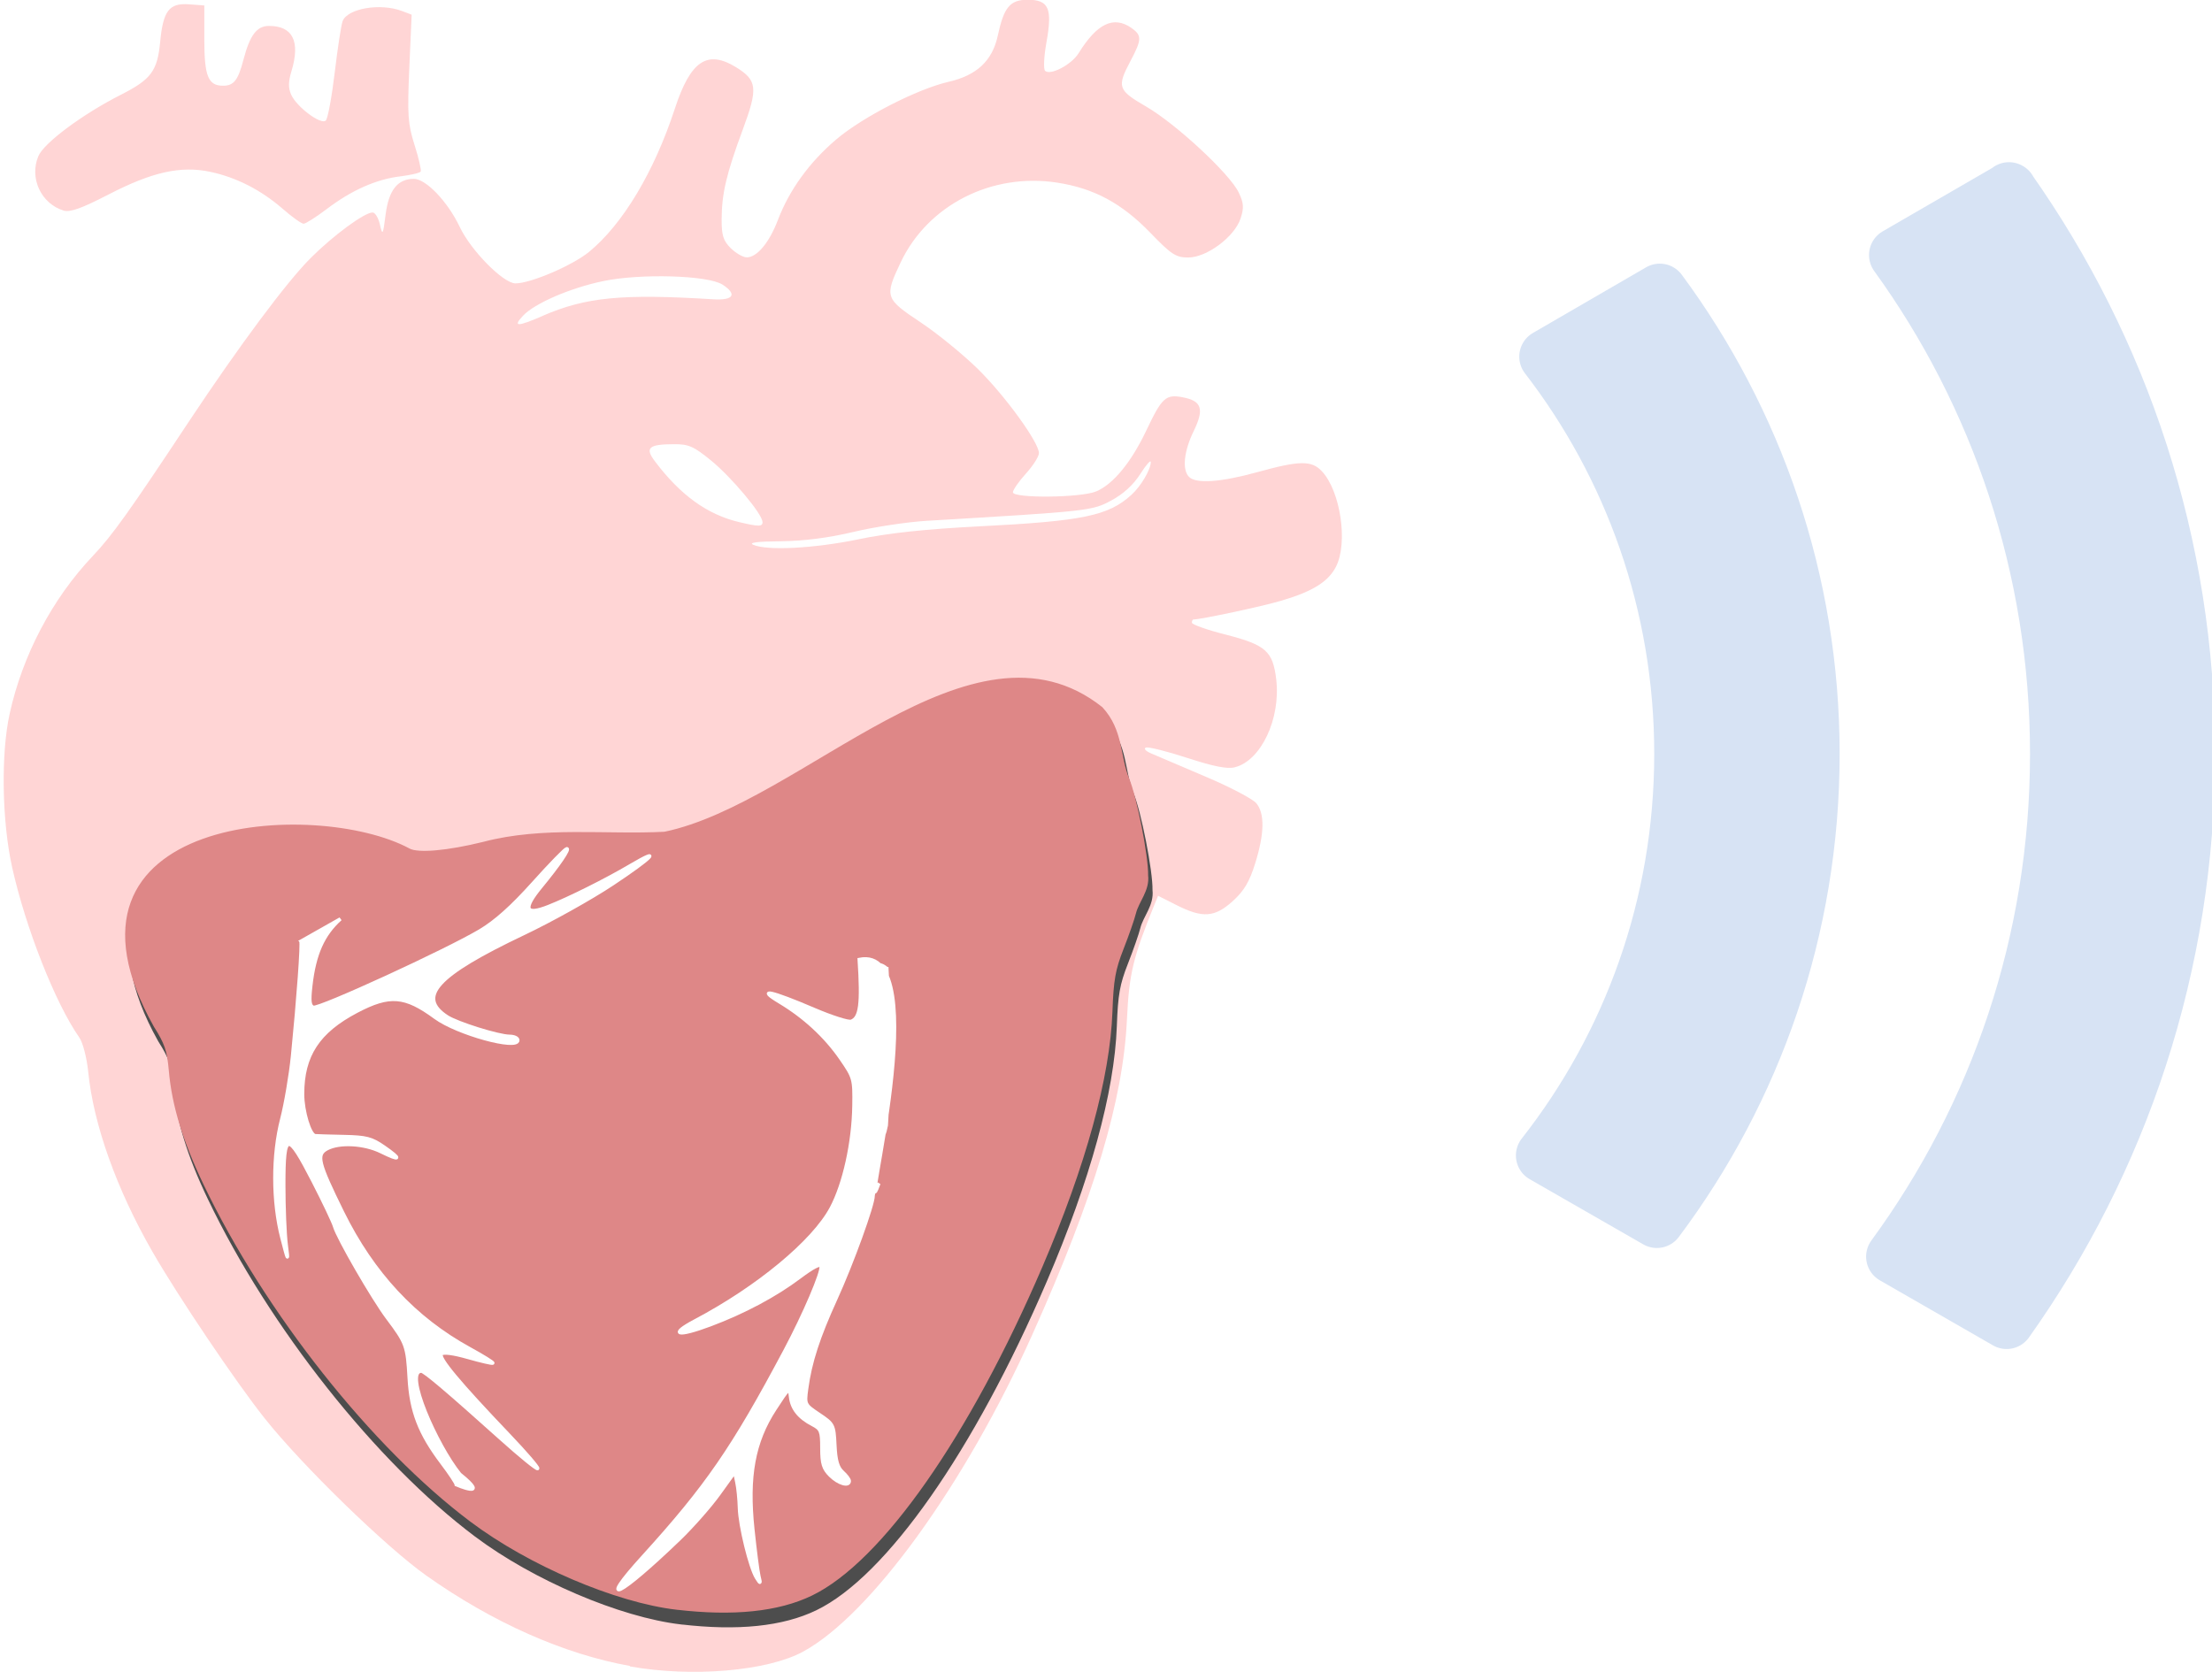 <?xml version="1.0" encoding="UTF-8" standalone="no"?>
<svg
   xmlns:dc="http://purl.org/dc/elements/1.1/"
   xmlns:cc="http://creativecommons.org/ns#"
   xmlns:rdf="http://www.w3.org/1999/02/22-rdf-syntax-ns#"
   xmlns:svg="http://www.w3.org/2000/svg"
   xmlns="http://www.w3.org/2000/svg"
   xmlns:sodipodi="http://sodipodi.sourceforge.net/DTD/sodipodi-0.dtd"
   xmlns:inkscape="http://www.inkscape.org/namespaces/inkscape"
   width="71.146mm"
   height="53.778mm"
   viewBox="0 0 71.146 53.778"
   version="1.1"
   id="svg8"
   inkscape:version="1.0.1 (3bc2e813f5, 2020-09-07)"
   sodipodi:docname="logo.svg"
   inkscape:export-filename="C:\Users\au646069\github\cardioception\images\logo.png"
   inkscape:export-xdpi="300"
   inkscape:export-ydpi="300">
  <defs
     id="defs2">
    <inkscape:path-effect
       effect="bspline"
       id="path-effect896"
       is_visible="true"
       lpeversion="1"
       weight="33.333"
       steps="2"
       helper_size="0"
       apply_no_weight="true"
       apply_with_weight="true"
       only_selected="false" />
    <clipPath
       clipPathUnits="userSpaceOnUse"
       id="clipPath1005">
      <path
         style="fill:#ffd5d5;stroke:none;stroke-width:0.088;stroke-miterlimit:4;stroke-dasharray:none"
         d="m -400.293,160.385 c -1.555,-0.278 -3.228,-1.02 -4.793,-2.127 -0.95,-0.672 -2.935,-2.602 -3.819,-3.713 -0.68,-0.855 -2.039,-2.872 -2.643,-3.924 -0.845,-1.472 -1.387,-2.994 -1.511,-4.243 -0.033,-0.329 -0.126,-0.683 -0.212,-0.806 -0.564,-0.808 -1.265,-2.583 -1.583,-4.007 -0.241,-1.084 -0.268,-2.674 -0.059,-3.623 0.302,-1.377 1.004,-2.708 1.961,-3.717 0.456,-0.481 0.858,-1.043 2.275,-3.182 1.17,-1.766 2.288,-3.267 2.857,-3.836 0.534,-0.534 1.268,-1.074 1.46,-1.074 0.058,0 0.136,0.129 0.174,0.286 0.063,0.266 0.072,0.25 0.133,-0.238 0.071,-0.572 0.283,-0.84 0.663,-0.84 0.287,0 0.799,0.537 1.082,1.134 0.263,0.555 1.028,1.329 1.313,1.329 0.359,0 1.34,-0.422 1.736,-0.746 0.794,-0.65 1.532,-1.886 2.022,-3.383 0.365,-1.114 0.758,-1.382 1.429,-0.973 0.509,0.31 0.531,0.497 0.17,1.473 -0.388,1.05 -0.497,1.511 -0.5,2.116 -0.002,0.379 0.038,0.506 0.214,0.682 0.119,0.119 0.29,0.216 0.381,0.216 0.24,0 0.53,-0.349 0.732,-0.883 0.268,-0.705 0.741,-1.359 1.372,-1.893 0.625,-0.53 1.917,-1.193 2.653,-1.361 0.66,-0.151 1.028,-0.494 1.153,-1.077 0.146,-0.68 0.291,-0.855 0.706,-0.855 0.495,0 0.584,0.199 0.443,0.991 -0.06,0.338 -0.075,0.641 -0.033,0.682 0.122,0.119 0.621,-0.142 0.789,-0.413 0.438,-0.705 0.826,-0.89 1.247,-0.596 0.248,0.174 0.245,0.271 -0.025,0.778 -0.325,0.612 -0.299,0.687 0.372,1.074 0.697,0.402 1.969,1.583 2.176,2.021 0.12,0.252 0.128,0.361 0.044,0.613 -0.142,0.43 -0.797,0.919 -1.232,0.919 -0.29,0 -0.395,-0.069 -0.889,-0.58 -0.675,-0.699 -1.329,-1.052 -2.195,-1.187 -1.545,-0.24 -3.053,0.528 -3.693,1.88 -0.384,0.811 -0.37,0.851 0.467,1.409 0.399,0.266 1.008,0.761 1.352,1.101 0.643,0.634 1.441,1.732 1.441,1.984 0,0.078 -0.139,0.295 -0.308,0.483 -0.169,0.187 -0.308,0.385 -0.308,0.44 0,0.146 1.603,0.13 1.961,-0.02 0.398,-0.166 0.827,-0.686 1.182,-1.434 0.37,-0.778 0.458,-0.86 0.857,-0.785 0.45,0.085 0.513,0.277 0.259,0.8 -0.23,0.476 -0.274,0.913 -0.108,1.079 0.166,0.166 0.75,0.125 1.61,-0.113 0.994,-0.275 1.278,-0.279 1.52,-0.021 0.442,0.47 0.621,1.692 0.331,2.254 -0.182,0.351 -0.548,0.58 -1.28,0.796 -0.449,0.133 -1.903,0.444 -2.077,0.444 -0.019,0 -0.034,0.034 -0.034,0.076 0,0.042 0.356,0.168 0.792,0.28 0.952,0.246 1.116,0.391 1.195,1.061 0.108,0.922 -0.36,1.911 -0.977,2.066 -0.176,0.044 -0.504,-0.021 -1.115,-0.221 -0.476,-0.156 -0.915,-0.266 -0.974,-0.245 -0.061,0.022 -0.012,0.081 0.112,0.135 0.121,0.053 0.695,0.297 1.276,0.543 0.581,0.246 1.125,0.529 1.21,0.629 0.203,0.239 0.195,0.713 -0.023,1.419 -0.134,0.434 -0.261,0.648 -0.528,0.889 -0.427,0.386 -0.71,0.406 -1.323,0.096 l -0.438,-0.222 -0.081,0.2 c -0.508,1.248 -0.599,1.627 -0.651,2.707 -0.091,1.912 -0.773,4.185 -2.229,7.433 -1.58,3.525 -3.807,6.605 -5.402,7.473 -0.841,0.457 -2.616,0.608 -4.082,0.346 z m 5.376,-26.551 c 0.732,-0.15 1.586,-0.242 2.848,-0.306 2.455,-0.124 3.048,-0.247 3.593,-0.743 0.223,-0.203 0.453,-0.596 0.453,-0.772 0,-0.06 -0.112,0.066 -0.248,0.282 -0.161,0.253 -0.401,0.473 -0.682,0.624 -0.455,0.244 -0.512,0.251 -4.348,0.479 -0.46,0.027 -1.237,0.146 -1.727,0.263 -0.594,0.142 -1.166,0.215 -1.715,0.219 -0.542,0.004 -0.764,0.032 -0.648,0.082 0.334,0.144 1.431,0.087 2.474,-0.127 z m -2.254,-0.415 c 0,-0.183 -0.73,-1.054 -1.214,-1.448 -0.409,-0.333 -0.529,-0.385 -0.883,-0.384 -0.587,0.002 -0.679,0.085 -0.442,0.401 0.599,0.798 1.24,1.261 1.989,1.437 0.467,0.11 0.55,0.109 0.55,-0.006 z m -5.179,-4.854 c 1.017,-0.442 1.863,-0.524 4.027,-0.39 0.468,0.029 0.56,-0.118 0.215,-0.344 -0.339,-0.222 -1.942,-0.27 -2.825,-0.084 -0.77,0.162 -1.606,0.524 -1.877,0.812 -0.249,0.265 -0.14,0.266 0.459,0.005 z m -6.128,-2.524 c -0.512,-0.443 -1.089,-0.737 -1.702,-0.867 -0.695,-0.147 -1.373,0.003 -2.399,0.534 -0.635,0.329 -0.903,0.424 -1.056,0.378 -0.532,-0.161 -0.812,-0.764 -0.597,-1.282 0.128,-0.31 1.045,-0.991 1.952,-1.451 0.705,-0.357 0.855,-0.559 0.92,-1.239 0.07,-0.738 0.211,-0.925 0.671,-0.891 l 0.369,0.027 v 0.799 c 0,0.866 0.091,1.092 0.44,1.092 0.255,0 0.354,-0.127 0.482,-0.616 0.151,-0.575 0.315,-0.792 0.6,-0.792 0.562,0 0.743,0.362 0.531,1.068 -0.074,0.248 -0.076,0.397 -0.006,0.551 0.133,0.292 0.708,0.72 0.818,0.609 0.047,-0.047 0.142,-0.558 0.21,-1.135 0.068,-0.577 0.151,-1.121 0.186,-1.21 0.116,-0.299 0.89,-0.43 1.399,-0.236 l 0.229,0.087 -0.056,1.255 c -0.05,1.117 -0.036,1.317 0.125,1.82 0.099,0.311 0.163,0.592 0.143,0.625 -0.02,0.033 -0.236,0.084 -0.479,0.112 -0.563,0.067 -1.146,0.325 -1.732,0.767 -0.254,0.192 -0.501,0.349 -0.548,0.349 -0.047,0 -0.271,-0.16 -0.496,-0.355 z"
         id="path1007" />
    </clipPath>
    <filter
       inkscape:collect="always"
       style="color-interpolation-filters:sRGB"
       id="filter1129"
       x="-0.02"
       width="1.041"
       y="-0.022"
       height="1.045">
      <feGaussianBlur
         inkscape:collect="always"
         stdDeviation="0.215"
         id="feGaussianBlur1131" />
    </filter>
  </defs>
  <sodipodi:namedview
     id="base"
     pagecolor="#ffffff"
     bordercolor="#666666"
     borderopacity="1.0"
     inkscape:pageopacity="0.0"
     inkscape:pageshadow="2"
     inkscape:zoom="2.8"
     inkscape:cx="222.05252"
     inkscape:cy="157.26672"
     inkscape:document-units="mm"
     inkscape:current-layer="g1050"
     inkscape:document-rotation="0"
     showgrid="false"
     inkscape:window-width="3840"
     inkscape:window-height="2066"
     inkscape:window-x="-11"
     inkscape:window-y="-11"
     inkscape:window-maximized="1" />
  <g
     inkscape:label="Layer 1"
     inkscape:groupmode="layer"
     id="layer1"
     transform="translate(-7.728,-9.004)">
    <g
       id="g1050"
       transform="matrix(4.703,0,0,4.703,2513.746,-112.708)">
      <path
         style="fill:#ffd5d5;stroke:none;stroke-width:0.026;stroke-miterlimit:4;stroke-dasharray:none"
         d="m -528.547,37.275 c -0.451,-0.081 -0.937,-0.296 -1.391,-0.617 -0.276,-0.195 -0.852,-0.755 -1.108,-1.078 -0.197,-0.248 -0.592,-0.834 -0.767,-1.139 -0.245,-0.427 -0.403,-0.869 -0.439,-1.231 -0.01,-0.095 -0.036,-0.198 -0.061,-0.234 -0.164,-0.234 -0.367,-0.75 -0.459,-1.163 -0.07,-0.315 -0.078,-0.776 -0.017,-1.052 0.088,-0.4 0.291,-0.786 0.569,-1.079 0.132,-0.139 0.249,-0.303 0.66,-0.924 0.34,-0.512 0.664,-0.948 0.829,-1.113 0.155,-0.155 0.368,-0.312 0.424,-0.312 0.017,0 0.04,0.037 0.05,0.083 0.018,0.077 0.021,0.073 0.039,-0.069 0.021,-0.166 0.082,-0.244 0.193,-0.244 0.083,0 0.232,0.156 0.314,0.329 0.076,0.161 0.298,0.386 0.381,0.386 0.104,0 0.389,-0.122 0.504,-0.216 0.23,-0.189 0.445,-0.547 0.587,-0.982 0.106,-0.323 0.22,-0.401 0.415,-0.282 0.148,0.09 0.154,0.144 0.049,0.427 -0.113,0.305 -0.144,0.439 -0.145,0.614 -5.6e-4,0.11 0.011,0.147 0.062,0.198 0.035,0.034 0.084,0.063 0.11,0.063 0.07,0 0.154,-0.101 0.213,-0.256 0.078,-0.205 0.215,-0.394 0.398,-0.55 0.181,-0.154 0.556,-0.346 0.77,-0.395 0.192,-0.044 0.298,-0.144 0.335,-0.313 0.042,-0.197 0.084,-0.248 0.205,-0.248 0.144,0 0.17,0.058 0.129,0.288 -0.018,0.098 -0.022,0.186 -0.01,0.198 0.035,0.034 0.18,-0.041 0.229,-0.12 0.127,-0.205 0.24,-0.258 0.362,-0.173 0.072,0.051 0.071,0.079 -0.007,0.226 -0.094,0.178 -0.087,0.199 0.108,0.312 0.202,0.117 0.571,0.459 0.632,0.587 0.035,0.073 0.037,0.105 0.013,0.178 -0.041,0.125 -0.231,0.267 -0.358,0.267 -0.084,0 -0.115,-0.02 -0.258,-0.168 -0.196,-0.203 -0.386,-0.305 -0.637,-0.344 -0.449,-0.07 -0.886,0.153 -1.072,0.546 -0.111,0.235 -0.107,0.247 0.136,0.409 0.116,0.077 0.292,0.221 0.392,0.319 0.187,0.184 0.418,0.503 0.418,0.576 0,0.023 -0.04,0.086 -0.089,0.14 -0.049,0.054 -0.089,0.112 -0.089,0.128 0,0.042 0.465,0.038 0.569,-0.006 0.116,-0.048 0.24,-0.199 0.343,-0.416 0.107,-0.226 0.133,-0.25 0.249,-0.228 0.131,0.025 0.149,0.08 0.075,0.232 -0.067,0.138 -0.08,0.265 -0.031,0.313 0.048,0.048 0.218,0.036 0.467,-0.033 0.289,-0.08 0.371,-0.081 0.441,-0.006 0.128,0.137 0.18,0.491 0.096,0.654 -0.053,0.102 -0.159,0.168 -0.372,0.231 -0.13,0.039 -0.552,0.129 -0.603,0.129 -0.005,0 -0.01,0.01 -0.01,0.022 0,0.012 0.103,0.049 0.23,0.081 0.276,0.071 0.324,0.113 0.347,0.308 0.031,0.268 -0.104,0.555 -0.284,0.6 -0.051,0.013 -0.146,-0.006 -0.324,-0.064 -0.138,-0.045 -0.265,-0.077 -0.283,-0.071 -0.018,0.006 -0.003,0.023 0.033,0.039 0.035,0.015 0.202,0.086 0.37,0.158 0.169,0.071 0.326,0.154 0.351,0.183 0.059,0.07 0.057,0.207 -0.007,0.412 -0.039,0.126 -0.076,0.188 -0.153,0.258 -0.124,0.112 -0.206,0.118 -0.384,0.028 l -0.127,-0.064 -0.024,0.058 c -0.147,0.362 -0.174,0.472 -0.189,0.786 -0.026,0.555 -0.224,1.215 -0.647,2.157 -0.459,1.023 -1.105,1.917 -1.568,2.169 -0.244,0.133 -0.759,0.177 -1.185,0.101 z m 1.56,-7.706 c 0.212,-0.044 0.46,-0.07 0.827,-0.089 0.712,-0.036 0.885,-0.072 1.043,-0.216 0.065,-0.059 0.132,-0.173 0.132,-0.224 0,-0.017 -0.032,0.019 -0.072,0.082 -0.047,0.074 -0.116,0.137 -0.198,0.181 -0.132,0.071 -0.149,0.073 -1.262,0.139 -0.133,0.008 -0.359,0.042 -0.501,0.076 -0.172,0.041 -0.339,0.062 -0.498,0.064 -0.157,0.001 -0.222,0.009 -0.188,0.024 0.097,0.042 0.415,0.025 0.718,-0.037 z m -0.654,-0.12 c 0,-0.053 -0.212,-0.306 -0.352,-0.42 -0.119,-0.097 -0.153,-0.112 -0.256,-0.111 -0.17,5.65e-4 -0.197,0.025 -0.128,0.116 0.174,0.232 0.36,0.366 0.577,0.417 0.136,0.032 0.16,0.032 0.16,-0.002 z m -1.503,-1.409 c 0.295,-0.128 0.541,-0.152 1.169,-0.113 0.136,0.008 0.163,-0.034 0.062,-0.1 -0.099,-0.065 -0.564,-0.078 -0.82,-0.024 -0.224,0.047 -0.466,0.152 -0.545,0.236 -0.072,0.077 -0.041,0.077 0.133,0.002 z m -1.779,-0.733 c -0.149,-0.129 -0.316,-0.214 -0.494,-0.252 -0.202,-0.043 -0.398,10e-4 -0.696,0.155 -0.184,0.095 -0.262,0.123 -0.307,0.11 -0.154,-0.047 -0.236,-0.222 -0.173,-0.372 0.037,-0.09 0.303,-0.288 0.566,-0.421 0.205,-0.104 0.248,-0.162 0.267,-0.359 0.02,-0.214 0.061,-0.268 0.195,-0.259 l 0.107,0.008 v 0.232 c 0,0.251 0.026,0.317 0.128,0.317 0.074,0 0.103,-0.037 0.14,-0.179 0.044,-0.167 0.091,-0.23 0.174,-0.23 0.163,0 0.216,0.105 0.154,0.31 -0.022,0.072 -0.022,0.115 -0.002,0.16 0.038,0.085 0.205,0.209 0.237,0.177 0.014,-0.014 0.041,-0.162 0.061,-0.329 0.02,-0.167 0.044,-0.325 0.054,-0.351 0.034,-0.087 0.258,-0.125 0.406,-0.069 l 0.066,0.025 -0.016,0.364 c -0.014,0.324 -0.01,0.382 0.036,0.528 0.029,0.09 0.047,0.172 0.042,0.181 -0.006,0.01 -0.069,0.024 -0.139,0.033 -0.163,0.019 -0.333,0.094 -0.503,0.223 -0.074,0.056 -0.145,0.101 -0.159,0.101 -0.014,0 -0.079,-0.046 -0.144,-0.103 z"
         id="path1066" />
      <g
         id="g1075" />
      <path
         id="path849"
         style="fill:#d7e3f4;stroke:#d7e3f4;stroke-width:0.374;stroke-linejoin:round;stroke-miterlimit:4;stroke-dasharray:none;stroke-dashoffset:0"
         inkscape:transform-center-x="14.162947"
         inkscape:transform-center-y="-0.05165303"
         d="m -521.504,27.87 -0.774,0.449 c 0.579,0.751 0.923,1.693 0.923,2.717 0,1.038 -0.353,1.991 -0.946,2.747 l 0.777,0.446 c 0.668,-0.891 1.063,-1.997 1.063,-3.193 0,-1.184 -0.388,-2.279 -1.043,-3.166 z" />
      <path
         id="path958"
         style="fill:#d7e3f4;stroke:#d7e3f4;stroke-width:0.374;stroke-linejoin:round;stroke-miterlimit:4;stroke-dasharray:none;stroke-dashoffset:0"
         inkscape:transform-center-x="14.162962"
         inkscape:transform-center-y="-0.05165597"
         d="m -519.114,27.177 -0.772,0.447 c 0.693,0.958 1.101,2.137 1.101,3.412 0,1.288 -0.416,2.476 -1.121,3.439 l 0.774,0.445 c 0.78,-1.097 1.239,-2.438 1.239,-3.884 0,-1.436 -0.453,-2.767 -1.223,-3.86 z" />
      <g
         id="g1127"
         transform="matrix(0.276,0,0,0.276,-386.468,21.975)">
        <path
           style="fill:#4d4d4d;stroke:#4d4d4d;stroke-width:0.085;filter:url(#filter1129)"
           d="m -513.513,54.363 c -1.502,-0.177 -3.643,-1.091 -5.08,-2.17 -2.444,-1.834 -5.085,-5.17 -6.603,-8.34 -0.518,-1.082 -0.784,-1.954 -0.859,-2.818 -0.043,-0.493 -0.106,-0.678 -0.375,-1.101 -2.916,-5.201 3.991,-5.594 6.282,-4.354 0.228,0.122 0.959,0.057 1.851,-0.163 1.473,-0.39 3.045,-0.173 4.487,-0.25 3.443,-0.714 7.629,-5.631 10.817,-3.098 0.51,0.555 0.422,1.184 0.65,1.743 0.191,0.458 0.48,1.929 0.47,2.395 0.041,0.366 -0.224,0.625 -0.301,0.932 -0.034,0.14 -0.171,0.533 -0.305,0.875 -0.204,0.519 -0.25,0.776 -0.278,1.566 -0.059,1.624 -0.659,3.807 -1.731,6.307 -1.806,4.206 -3.969,7.296 -5.691,8.129 -0.82,0.396 -1.929,0.511 -3.334,0.346 z"
           id="path1121"
           sodipodi:nodetypes="ssssccccccccssssss" />
      </g>
      <g
         id="g843"
         transform="matrix(0.276,0,0,0.276,-386.498,18.698)">
        <path
           style="fill:#de8787;stroke:#de8787;stroke-width:0.085"
           d="m -513.513,65.872 c -1.502,-0.177 -3.643,-1.091 -5.08,-2.17 -2.444,-1.834 -5.085,-5.17 -6.603,-8.34 -0.518,-1.082 -0.784,-1.954 -0.859,-2.818 -0.043,-0.493 -0.106,-0.678 -0.375,-1.101 -2.916,-5.201 3.991,-5.594 6.282,-4.354 0.228,0.122 0.959,0.057 1.851,-0.163 1.473,-0.39 3.045,-0.173 4.487,-0.25 3.443,-0.714 7.629,-5.631 10.817,-3.098 0.51,0.555 0.422,1.184 0.65,1.743 0.191,0.458 0.48,1.929 0.47,2.395 0.041,0.366 -0.224,0.625 -0.301,0.932 -0.034,0.14 -0.171,0.533 -0.305,0.875 -0.204,0.519 -0.25,0.776 -0.278,1.566 -0.059,1.624 -0.659,3.807 -1.731,6.307 -1.806,4.206 -3.969,7.296 -5.691,8.129 -0.82,0.396 -1.929,0.511 -3.334,0.346 z"
           id="path1062"
           sodipodi:nodetypes="ssssccccccccssssss" />
        <path
           style="fill:#ffffff;stroke:#ffffff;stroke-width:0.085"
           d="m -518.974,62.813 c 0,-0.036 -0.158,-0.275 -0.351,-0.53 -0.558,-0.737 -0.769,-1.285 -0.815,-2.114 -0.044,-0.791 -0.071,-0.865 -0.535,-1.482 -0.36,-0.478 -1.236,-1.994 -1.313,-2.272 -0.028,-0.101 -0.266,-0.602 -0.529,-1.114 -0.641,-1.248 -0.732,-1.238 -0.732,0.085 0,0.559 0.027,1.226 0.06,1.482 0.056,0.434 0.049,0.423 -0.104,-0.169 -0.232,-0.899 -0.234,-2.053 -0.004,-2.943 0.099,-0.385 0.219,-1.09 0.267,-1.566 0.142,-1.427 0.242,-2.806 0.206,-2.842 l 0.979,-0.554 c -0.432,0.389 -0.646,0.871 -0.735,1.66 -0.043,0.377 -0.029,0.495 0.064,0.531 0.136,0.052 3.295,-1.398 4.134,-1.898 0.381,-0.227 0.79,-0.593 1.315,-1.178 0.419,-0.467 0.793,-0.851 0.831,-0.855 0.084,-0.008 -0.193,0.399 -0.644,0.947 -0.452,0.549 -0.387,0.715 0.189,0.488 0.516,-0.203 1.429,-0.659 2.033,-1.016 0.816,-0.481 0.537,-0.197 -0.447,0.455 -0.533,0.354 -1.528,0.909 -2.211,1.233 -2.148,1.022 -2.644,1.562 -1.888,2.057 0.249,0.163 1.28,0.486 1.552,0.486 0.112,0 0.203,0.043 0.203,0.096 0,0.248 -1.505,-0.167 -2.045,-0.564 -0.753,-0.553 -1.131,-0.583 -1.947,-0.154 -0.955,0.502 -1.342,1.093 -1.342,2.053 0,0.428 0.179,1.017 0.313,1.032 0.037,0.004 0.357,0.014 0.71,0.021 0.559,0.012 0.688,0.045 0.996,0.259 0.443,0.307 0.413,0.356 -0.071,0.117 -0.417,-0.206 -1.036,-0.24 -1.344,-0.074 -0.27,0.146 -0.222,0.339 0.385,1.573 0.747,1.517 1.788,2.636 3.148,3.381 0.332,0.182 0.592,0.343 0.577,0.358 -0.015,0.015 -0.289,-0.049 -0.61,-0.14 -0.368,-0.105 -0.613,-0.137 -0.664,-0.087 -0.088,0.088 0.425,0.704 1.673,2.012 0.414,0.434 0.735,0.807 0.713,0.829 -0.022,0.022 -0.432,-0.312 -0.912,-0.743 -1.323,-1.187 -1.894,-1.672 -1.971,-1.672 -0.437,0 0.376,1.839 0.953,2.553 0.791,0.638 -0.087,0.261 -0.087,0.261 z"
           id="path1058"
           sodipodi:nodetypes="csssssssscsccsssssssssssssssssssssssssssssscc" />
        <path
           style="fill:#ffffff;stroke:#ffffff;stroke-width:0.085"
           d="m -508.517,55.381 c -0.07,0.09 -0.128,0.214 -0.128,0.274 0,0.228 -0.526,1.681 -0.924,2.552 -0.433,0.949 -0.636,1.571 -0.724,2.23 -0.052,0.39 -0.05,0.396 0.311,0.638 0.355,0.238 0.364,0.256 0.389,0.761 0.018,0.383 0.068,0.555 0.191,0.666 0.091,0.082 0.166,0.182 0.166,0.221 0,0.144 -0.267,0.066 -0.47,-0.136 -0.17,-0.17 -0.208,-0.292 -0.208,-0.675 0,-0.424 -0.021,-0.478 -0.233,-0.588 -0.333,-0.172 -0.511,-0.396 -0.543,-0.686 -0.027,-0.243 -0.041,-0.232 -0.391,0.307 -0.525,0.807 -0.682,1.666 -0.545,2.973 0.055,0.523 0.122,1.046 0.15,1.163 0.047,0.196 0.043,0.199 -0.055,0.045 -0.158,-0.25 -0.413,-1.293 -0.425,-1.733 -0.006,-0.213 -0.034,-0.5 -0.064,-0.638 l -0.054,-0.252 -0.395,0.548 c -0.217,0.301 -0.655,0.798 -0.973,1.105 -1.506,1.449 -2.065,1.722 -0.898,0.438 1.575,-1.733 2.23,-2.685 3.514,-5.101 0.482,-0.907 0.925,-1.945 0.894,-2.092 -0.016,-0.074 -0.2,0.02 -0.532,0.269 -0.604,0.454 -1.38,0.868 -2.22,1.183 -0.814,0.305 -1.028,0.249 -0.371,-0.098 1.55,-0.817 2.933,-1.963 3.376,-2.796 0.321,-0.604 0.546,-1.623 0.56,-2.531 0.01,-0.669 10e-4,-0.702 -0.321,-1.169 -0.381,-0.553 -0.902,-1.036 -1.522,-1.408 -0.582,-0.35 -0.215,-0.27 0.854,0.187 0.439,0.188 0.854,0.32 0.922,0.294 0.225,-0.086 0.269,-0.423 0.198,-1.533 1.945,-0.392 -0.038,6.969 0.473,5.583 z m 0.212,-5.355 c 0.06,1.034 0.079,2.247 0.045,2.843 l -0.059,1.039 c -0.325,1.748 -1.098,-4.853 0.014,-3.882 z"
           id="path1056"
           sodipodi:nodetypes="cssssssssssssssscscsssssssssssssscccscc" />
      </g>
    </g>
  </g>
</svg>
